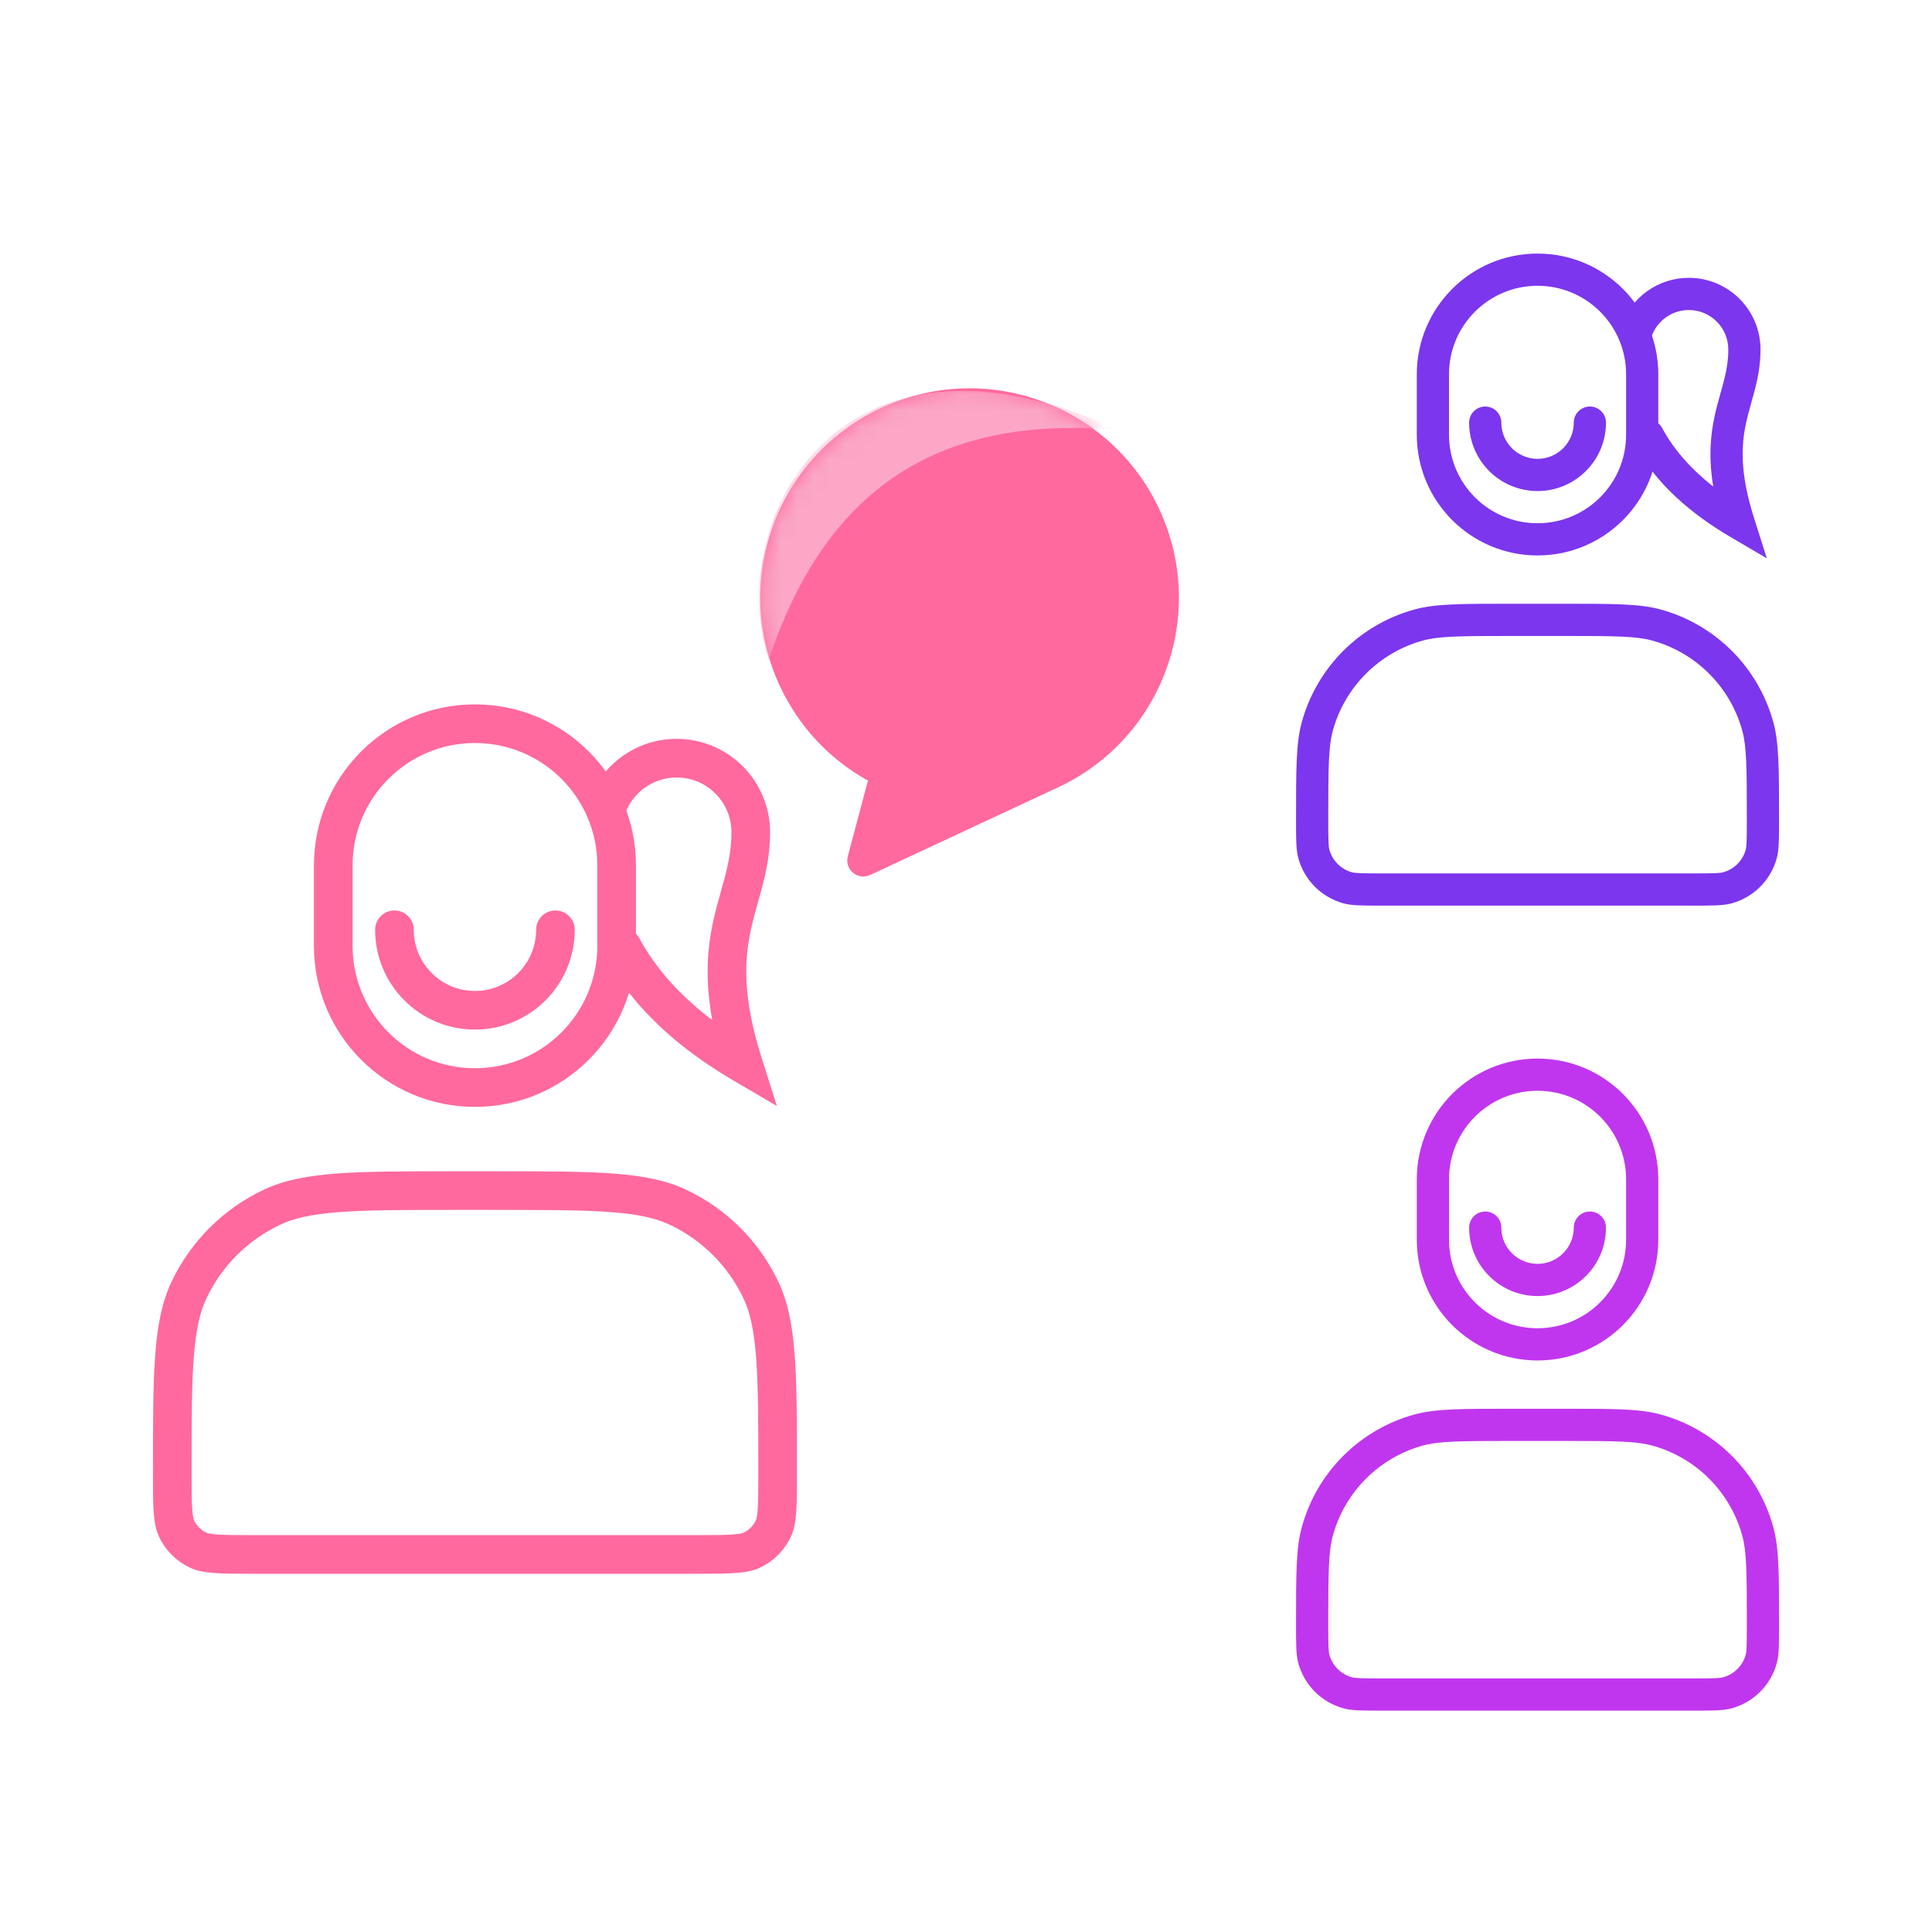 <svg width="120" height="120" viewBox="0 0 120 120" fill="none" xmlns="http://www.w3.org/2000/svg">
<g filter="url(#filter0_i)">
<path fill-rule="evenodd" clip-rule="evenodd" d="M42.028 47.292C40.552 47.292 39.292 48.233 38.822 49.552C38.599 50.176 37.913 50.502 37.289 50.279C36.664 50.057 36.339 49.37 36.561 48.746C37.361 46.501 39.505 44.892 42.028 44.892C45.233 44.892 47.831 47.49 47.831 50.695C47.831 51.948 47.619 53.014 47.365 53.998C47.266 54.383 47.167 54.733 47.072 55.072C46.91 55.645 46.758 56.188 46.625 56.816C46.237 58.649 46.106 60.922 47.31 64.717L48.255 67.697L45.558 66.115C42.381 64.25 39.415 61.783 37.59 58.403C37.275 57.819 37.492 57.091 38.075 56.776C38.658 56.462 39.387 56.679 39.702 57.262C40.782 59.264 42.366 60.938 44.24 62.36C43.781 59.843 43.929 57.964 44.277 56.319C44.423 55.626 44.617 54.935 44.794 54.305C44.883 53.985 44.969 53.68 45.041 53.399C45.269 52.514 45.431 51.666 45.431 50.695C45.431 48.815 43.908 47.292 42.028 47.292Z" fill="#FF699E"/>
</g>
<g filter="url(#filter1_i)">
<path fill-rule="evenodd" clip-rule="evenodd" d="M30.75 74.15H28.25C25.065 74.15 22.811 74.152 21.045 74.287C19.305 74.42 18.238 74.673 17.395 75.072C15.388 76.021 13.771 77.638 12.822 79.645C12.423 80.488 12.17 81.555 12.037 83.295C11.902 85.061 11.9 87.315 11.9 90.5C11.9 91.587 11.902 92.266 11.941 92.779C11.978 93.267 12.039 93.404 12.054 93.434C12.212 93.769 12.481 94.038 12.816 94.196C12.846 94.211 12.983 94.272 13.471 94.309C13.984 94.348 14.664 94.35 15.75 94.35H43.25C44.337 94.35 45.016 94.348 45.529 94.309C46.017 94.272 46.154 94.211 46.184 94.196C46.519 94.038 46.788 93.769 46.946 93.434C46.961 93.404 47.022 93.267 47.059 92.779C47.098 92.266 47.1 91.587 47.1 90.5C47.1 87.315 47.098 85.061 46.963 83.295C46.83 81.555 46.577 80.488 46.178 79.645C45.229 77.638 43.612 76.021 41.605 75.072C40.762 74.673 39.695 74.42 37.955 74.287C36.189 74.152 33.935 74.15 30.75 74.15ZM10.652 78.619C9.5 81.055 9.5 84.204 9.5 90.5C9.5 92.599 9.5 93.648 9.884 94.46C10.28 95.297 10.953 95.97 11.79 96.366C12.602 96.75 13.651 96.75 15.75 96.75H43.25C45.349 96.75 46.398 96.75 47.21 96.366C48.047 95.97 48.72 95.297 49.116 94.46C49.5 93.648 49.5 92.599 49.5 90.5C49.5 84.204 49.5 81.055 48.348 78.619C47.161 76.11 45.14 74.089 42.631 72.902C40.195 71.75 37.047 71.75 30.75 71.75H28.25C21.953 71.75 18.805 71.75 16.369 72.902C13.86 74.089 11.839 76.11 10.652 78.619Z" fill="#FF699E"/>
</g>
<g filter="url(#filter2_i)">
<path fill-rule="evenodd" clip-rule="evenodd" d="M37.1 57.75V52.75C37.1 48.553 33.697 45.15 29.5 45.15C25.303 45.15 21.9 48.553 21.9 52.75V57.75C21.9 61.947 25.303 65.35 29.5 65.35C33.697 65.35 37.1 61.947 37.1 57.75ZM29.5 42.75C23.977 42.75 19.5 47.227 19.5 52.75V57.75C19.5 63.273 23.977 67.75 29.5 67.75C35.023 67.75 39.5 63.273 39.5 57.75V52.75C39.5 47.227 35.023 42.75 29.5 42.75Z" fill="#FF699E"/>
</g>
<g filter="url(#filter3_i)">
<path fill-rule="evenodd" clip-rule="evenodd" d="M24.5 55.55C25.163 55.55 25.7 56.087 25.7 56.75C25.7 58.849 27.401 60.55 29.5 60.55C31.599 60.55 33.3 58.849 33.3 56.75C33.3 56.087 33.837 55.55 34.5 55.55C35.163 55.55 35.7 56.087 35.7 56.75C35.7 60.174 32.924 62.95 29.5 62.95C26.076 62.95 23.3 60.174 23.3 56.75C23.3 56.087 23.837 55.55 24.5 55.55Z" fill="#FF699E"/>
</g>
<g filter="url(#filter4_i)">
<path fill-rule="evenodd" clip-rule="evenodd" d="M97.107 38.5H93.893C90.606 38.5 89.363 38.518 88.393 38.782C85.662 39.528 83.528 41.662 82.782 44.393C82.518 45.363 82.5 46.606 82.5 49.893C82.5 51.286 82.518 51.583 82.571 51.777C82.757 52.459 83.29 52.993 83.973 53.179C84.167 53.232 84.464 53.25 85.857 53.25H105.143C106.536 53.25 106.833 53.232 107.027 53.179C107.71 52.993 108.243 52.459 108.429 51.777C108.482 51.583 108.5 51.286 108.5 49.893C108.5 46.606 108.482 45.363 108.218 44.393C107.472 41.662 105.338 39.528 102.607 38.782C101.637 38.518 100.394 38.5 97.107 38.5ZM80.853 43.867C80.5 45.16 80.5 46.737 80.5 49.893C80.5 51.155 80.5 51.786 80.641 52.303C81.014 53.669 82.081 54.736 83.447 55.109C83.964 55.25 84.595 55.25 85.857 55.25H105.143C106.405 55.25 107.036 55.25 107.553 55.109C108.919 54.736 109.986 53.669 110.359 52.303C110.5 51.786 110.5 51.155 110.5 49.893C110.5 46.737 110.5 45.16 110.147 43.867C109.215 40.452 106.548 37.785 103.133 36.853C101.84 36.5 100.263 36.5 97.107 36.5H93.893C90.737 36.5 89.16 36.5 87.867 36.853C84.452 37.785 81.785 40.452 80.853 43.867Z" fill="#7C36EE"/>
</g>
<g filter="url(#filter5_i)">
<path fill-rule="evenodd" clip-rule="evenodd" d="M104.896 18.256C103.833 18.256 102.925 18.934 102.586 19.885C102.4 20.405 101.828 20.677 101.308 20.491C100.788 20.306 100.516 19.733 100.702 19.213C101.316 17.491 102.96 16.256 104.896 16.256C107.355 16.256 109.348 18.25 109.348 20.708C109.348 21.66 109.187 22.469 108.996 23.211C108.92 23.504 108.846 23.768 108.774 24.023C108.654 24.451 108.541 24.852 108.442 25.32C108.155 26.677 108.055 28.365 108.953 31.195L109.74 33.678L107.493 32.36C105.101 30.956 102.86 29.094 101.479 26.537C101.217 26.051 101.398 25.444 101.884 25.182C102.37 24.919 102.977 25.101 103.239 25.587C104.002 27 105.105 28.195 106.412 29.221C106.12 27.447 106.233 26.097 106.485 24.906C106.595 24.384 106.742 23.859 106.875 23.384C106.942 23.145 107.006 22.919 107.059 22.712C107.229 22.052 107.348 21.425 107.348 20.708C107.348 19.354 106.251 18.256 104.896 18.256Z" fill="#7C36EE"/>
</g>
<g filter="url(#filter6_i)">
<path fill-rule="evenodd" clip-rule="evenodd" d="M101 26V22.25C101 19.212 98.538 16.75 95.5 16.75C92.462 16.75 90 19.212 90 22.25V26C90 29.038 92.462 31.5 95.5 31.5C98.538 31.5 101 29.038 101 26ZM95.5 14.75C91.358 14.75 88 18.108 88 22.25V26C88 30.142 91.358 33.5 95.5 33.5C99.642 33.5 103 30.142 103 26V22.25C103 18.108 99.642 14.75 95.5 14.75Z" fill="#7C36EE"/>
</g>
<g filter="url(#filter7_i)">
<path fill-rule="evenodd" clip-rule="evenodd" d="M92.25 24.25C92.802 24.25 93.25 24.698 93.25 25.25C93.25 26.493 94.257 27.5 95.5 27.5C96.743 27.5 97.75 26.493 97.75 25.25C97.75 24.698 98.198 24.25 98.75 24.25C99.302 24.25 99.75 24.698 99.75 25.25C99.75 27.597 97.847 29.5 95.5 29.5C93.153 29.5 91.25 27.597 91.25 25.25C91.25 24.698 91.698 24.25 92.25 24.25Z" fill="#7C36EE"/>
</g>
<g filter="url(#filter8_i)">
<path fill-rule="evenodd" clip-rule="evenodd" d="M97.107 88.5H93.893C90.606 88.5 89.363 88.518 88.393 88.782C85.662 89.528 83.528 91.662 82.782 94.394C82.518 95.363 82.5 96.606 82.5 99.893C82.5 101.286 82.518 101.583 82.571 101.777C82.757 102.46 83.29 102.993 83.973 103.18C84.167 103.232 84.464 103.25 85.857 103.25H105.143C106.536 103.25 106.833 103.232 107.027 103.18C107.71 102.993 108.243 102.46 108.429 101.777C108.482 101.583 108.5 101.286 108.5 99.893C108.5 96.606 108.482 95.363 108.218 94.394C107.472 91.662 105.338 89.528 102.607 88.782C101.637 88.518 100.394 88.5 97.107 88.5ZM80.853 93.867C80.5 95.16 80.5 96.737 80.5 99.893C80.5 101.155 80.5 101.786 80.641 102.303C81.014 103.669 82.081 104.736 83.447 105.109C83.964 105.25 84.595 105.25 85.857 105.25H105.143C106.405 105.25 107.036 105.25 107.553 105.109C108.919 104.736 109.986 103.669 110.359 102.303C110.5 101.786 110.5 101.155 110.5 99.893C110.5 96.737 110.5 95.16 110.147 93.867C109.215 90.452 106.548 87.785 103.133 86.853C101.84 86.5 100.263 86.5 97.107 86.5H93.893C90.737 86.5 89.16 86.5 87.867 86.853C84.452 87.785 81.785 90.452 80.853 93.867Z" fill="#C036EE"/>
</g>
<g filter="url(#filter9_i)">
<path fill-rule="evenodd" clip-rule="evenodd" d="M101 76V72.25C101 69.212 98.538 66.75 95.5 66.75C92.462 66.75 90 69.212 90 72.25V76C90 79.038 92.462 81.5 95.5 81.5C98.538 81.5 101 79.038 101 76ZM95.5 64.75C91.358 64.75 88 68.108 88 72.25V76C88 80.142 91.358 83.5 95.5 83.5C99.642 83.5 103 80.142 103 76V72.25C103 68.108 99.642 64.75 95.5 64.75Z" fill="#C036EE"/>
</g>
<g filter="url(#filter10_i)">
<path fill-rule="evenodd" clip-rule="evenodd" d="M92.25 74.25C92.802 74.25 93.25 74.698 93.25 75.25C93.25 76.493 94.257 77.5 95.5 77.5C96.743 77.5 97.75 76.493 97.75 75.25C97.75 74.698 98.198 74.25 98.75 74.25C99.302 74.25 99.75 74.698 99.75 75.25C99.75 77.597 97.847 79.5 95.5 79.5C93.153 79.5 91.25 77.597 91.25 75.25C91.25 74.698 91.698 74.25 92.25 74.25Z" fill="#C036EE"/>
</g>
<path d="M72.006 31.628C75.04 38.135 72.225 45.87 65.718 48.904C64.253 49.587 57.442 52.763 54.045 54.347C53.276 54.706 52.441 54.002 52.659 53.182L53.909 48.486C51.593 47.202 49.647 45.2 48.442 42.616C45.408 36.109 48.223 28.374 54.73 25.34C61.237 22.305 68.972 25.121 72.006 31.628Z" fill="#FF699E"/>
<mask id="mask0" mask-type="alpha" maskUnits="userSpaceOnUse" x="47" y="24" width="27" height="31">
<path d="M72.006 31.628C75.04 38.135 72.225 45.869 65.718 48.904C64.253 49.587 57.442 52.763 54.045 54.347C53.276 54.706 52.44 54.002 52.659 53.182L53.909 48.486C51.593 47.201 49.647 45.2 48.442 42.616C45.408 36.109 48.223 28.374 54.73 25.34C61.237 22.305 68.972 25.121 72.006 31.628Z" fill="#FF699E"/>
</mask>
<g mask="url(#mask0)">
<g filter="url(#filter11_f)">
<path d="M69.45 26.696C52.13 18.727 44.939 32.298 47.74 41.002C51.842 28.597 60.266 25.937 69.45 26.696Z" fill="#FBA7C5"/>
</g>
</g>
<defs>
<filter id="filter0_i" x="36.491" y="44.892" width="11.763" height="23.805" filterUnits="userSpaceOnUse" color-interpolation-filters="sRGB">
<feFlood flood-opacity="0" result="BackgroundImageFix"/>
<feBlend mode="normal" in="SourceGraphic" in2="BackgroundImageFix" result="shape"/>
<feColorMatrix in="SourceAlpha" type="matrix" values="0 0 0 0 0 0 0 0 0 0 0 0 0 0 0 0 0 0 127 0" result="hardAlpha"/>
<feOffset dy="1"/>
<feGaussianBlur stdDeviation="0.5"/>
<feComposite in2="hardAlpha" operator="arithmetic" k2="-1" k3="1"/>
<feColorMatrix type="matrix" values="0 0 0 0 1 0 0 0 0 0.571 0 0 0 0 0.722 0 0 0 1 0"/>
<feBlend mode="normal" in2="shape" result="effect1_innerShadow"/>
</filter>
<filter id="filter1_i" x="9.5" y="71.75" width="40" height="26" filterUnits="userSpaceOnUse" color-interpolation-filters="sRGB">
<feFlood flood-opacity="0" result="BackgroundImageFix"/>
<feBlend mode="normal" in="SourceGraphic" in2="BackgroundImageFix" result="shape"/>
<feColorMatrix in="SourceAlpha" type="matrix" values="0 0 0 0 0 0 0 0 0 0 0 0 0 0 0 0 0 0 127 0" result="hardAlpha"/>
<feOffset dy="1"/>
<feGaussianBlur stdDeviation="0.5"/>
<feComposite in2="hardAlpha" operator="arithmetic" k2="-1" k3="1"/>
<feColorMatrix type="matrix" values="0 0 0 0 1 0 0 0 0 0.571 0 0 0 0 0.722 0 0 0 1 0"/>
<feBlend mode="normal" in2="shape" result="effect1_innerShadow"/>
</filter>
<filter id="filter2_i" x="19.5" y="42.75" width="20" height="26" filterUnits="userSpaceOnUse" color-interpolation-filters="sRGB">
<feFlood flood-opacity="0" result="BackgroundImageFix"/>
<feBlend mode="normal" in="SourceGraphic" in2="BackgroundImageFix" result="shape"/>
<feColorMatrix in="SourceAlpha" type="matrix" values="0 0 0 0 0 0 0 0 0 0 0 0 0 0 0 0 0 0 127 0" result="hardAlpha"/>
<feOffset dy="1"/>
<feGaussianBlur stdDeviation="0.5"/>
<feComposite in2="hardAlpha" operator="arithmetic" k2="-1" k3="1"/>
<feColorMatrix type="matrix" values="0 0 0 0 1 0 0 0 0 0.571 0 0 0 0 0.722 0 0 0 1 0"/>
<feBlend mode="normal" in2="shape" result="effect1_innerShadow"/>
</filter>
<filter id="filter3_i" x="23.3" y="55.55" width="12.4" height="8.4" filterUnits="userSpaceOnUse" color-interpolation-filters="sRGB">
<feFlood flood-opacity="0" result="BackgroundImageFix"/>
<feBlend mode="normal" in="SourceGraphic" in2="BackgroundImageFix" result="shape"/>
<feColorMatrix in="SourceAlpha" type="matrix" values="0 0 0 0 0 0 0 0 0 0 0 0 0 0 0 0 0 0 127 0" result="hardAlpha"/>
<feOffset dy="1"/>
<feGaussianBlur stdDeviation="0.5"/>
<feComposite in2="hardAlpha" operator="arithmetic" k2="-1" k3="1"/>
<feColorMatrix type="matrix" values="0 0 0 0 1 0 0 0 0 0.571 0 0 0 0 0.722 0 0 0 1 0"/>
<feBlend mode="normal" in2="shape" result="effect1_innerShadow"/>
</filter>
<filter id="filter4_i" x="80.5" y="36.5" width="30" height="19.75" filterUnits="userSpaceOnUse" color-interpolation-filters="sRGB">
<feFlood flood-opacity="0" result="BackgroundImageFix"/>
<feBlend mode="normal" in="SourceGraphic" in2="BackgroundImageFix" result="shape"/>
<feColorMatrix in="SourceAlpha" type="matrix" values="0 0 0 0 0 0 0 0 0 0 0 0 0 0 0 0 0 0 127 0" result="hardAlpha"/>
<feOffset dy="1"/>
<feGaussianBlur stdDeviation="0.5"/>
<feComposite in2="hardAlpha" operator="arithmetic" k2="-1" k3="1"/>
<feColorMatrix type="matrix" values="0 0 0 0 0.626 0 0 0 0 0.396 0 0 0 0 1 0 0 0 1 0"/>
<feBlend mode="normal" in2="shape" result="effect1_innerShadow"/>
</filter>
<filter id="filter5_i" x="100.643" y="16.256" width="9.096" height="18.422" filterUnits="userSpaceOnUse" color-interpolation-filters="sRGB">
<feFlood flood-opacity="0" result="BackgroundImageFix"/>
<feBlend mode="normal" in="SourceGraphic" in2="BackgroundImageFix" result="shape"/>
<feColorMatrix in="SourceAlpha" type="matrix" values="0 0 0 0 0 0 0 0 0 0 0 0 0 0 0 0 0 0 127 0" result="hardAlpha"/>
<feOffset dy="1"/>
<feGaussianBlur stdDeviation="0.5"/>
<feComposite in2="hardAlpha" operator="arithmetic" k2="-1" k3="1"/>
<feColorMatrix type="matrix" values="0 0 0 0 0.626 0 0 0 0 0.396 0 0 0 0 1 0 0 0 1 0"/>
<feBlend mode="normal" in2="shape" result="effect1_innerShadow"/>
</filter>
<filter id="filter6_i" x="88" y="14.75" width="15" height="19.75" filterUnits="userSpaceOnUse" color-interpolation-filters="sRGB">
<feFlood flood-opacity="0" result="BackgroundImageFix"/>
<feBlend mode="normal" in="SourceGraphic" in2="BackgroundImageFix" result="shape"/>
<feColorMatrix in="SourceAlpha" type="matrix" values="0 0 0 0 0 0 0 0 0 0 0 0 0 0 0 0 0 0 127 0" result="hardAlpha"/>
<feOffset dy="1"/>
<feGaussianBlur stdDeviation="0.5"/>
<feComposite in2="hardAlpha" operator="arithmetic" k2="-1" k3="1"/>
<feColorMatrix type="matrix" values="0 0 0 0 0.626 0 0 0 0 0.396 0 0 0 0 1 0 0 0 1 0"/>
<feBlend mode="normal" in2="shape" result="effect1_innerShadow"/>
</filter>
<filter id="filter7_i" x="91.25" y="24.25" width="8.5" height="6.25" filterUnits="userSpaceOnUse" color-interpolation-filters="sRGB">
<feFlood flood-opacity="0" result="BackgroundImageFix"/>
<feBlend mode="normal" in="SourceGraphic" in2="BackgroundImageFix" result="shape"/>
<feColorMatrix in="SourceAlpha" type="matrix" values="0 0 0 0 0 0 0 0 0 0 0 0 0 0 0 0 0 0 127 0" result="hardAlpha"/>
<feOffset dy="1"/>
<feGaussianBlur stdDeviation="0.5"/>
<feComposite in2="hardAlpha" operator="arithmetic" k2="-1" k3="1"/>
<feColorMatrix type="matrix" values="0 0 0 0 0.626 0 0 0 0 0.396 0 0 0 0 1 0 0 0 1 0"/>
<feBlend mode="normal" in2="shape" result="effect1_innerShadow"/>
</filter>
<filter id="filter8_i" x="80.5" y="86.5" width="30" height="19.75" filterUnits="userSpaceOnUse" color-interpolation-filters="sRGB">
<feFlood flood-opacity="0" result="BackgroundImageFix"/>
<feBlend mode="normal" in="SourceGraphic" in2="BackgroundImageFix" result="shape"/>
<feColorMatrix in="SourceAlpha" type="matrix" values="0 0 0 0 0 0 0 0 0 0 0 0 0 0 0 0 0 0 127 0" result="hardAlpha"/>
<feOffset dy="1"/>
<feGaussianBlur stdDeviation="0.5"/>
<feComposite in2="hardAlpha" operator="arithmetic" k2="-1" k3="1"/>
<feColorMatrix type="matrix" values="0 0 0 0 0.681 0 0 0 0 0.421 0 0 0 0 1 0 0 0 1 0"/>
<feBlend mode="normal" in2="shape" result="effect1_innerShadow"/>
</filter>
<filter id="filter9_i" x="88" y="64.75" width="15" height="19.75" filterUnits="userSpaceOnUse" color-interpolation-filters="sRGB">
<feFlood flood-opacity="0" result="BackgroundImageFix"/>
<feBlend mode="normal" in="SourceGraphic" in2="BackgroundImageFix" result="shape"/>
<feColorMatrix in="SourceAlpha" type="matrix" values="0 0 0 0 0 0 0 0 0 0 0 0 0 0 0 0 0 0 127 0" result="hardAlpha"/>
<feOffset dy="1"/>
<feGaussianBlur stdDeviation="0.5"/>
<feComposite in2="hardAlpha" operator="arithmetic" k2="-1" k3="1"/>
<feColorMatrix type="matrix" values="0 0 0 0 0.681 0 0 0 0 0.421 0 0 0 0 1 0 0 0 1 0"/>
<feBlend mode="normal" in2="shape" result="effect1_innerShadow"/>
</filter>
<filter id="filter10_i" x="91.25" y="74.25" width="8.5" height="6.25" filterUnits="userSpaceOnUse" color-interpolation-filters="sRGB">
<feFlood flood-opacity="0" result="BackgroundImageFix"/>
<feBlend mode="normal" in="SourceGraphic" in2="BackgroundImageFix" result="shape"/>
<feColorMatrix in="SourceAlpha" type="matrix" values="0 0 0 0 0 0 0 0 0 0 0 0 0 0 0 0 0 0 127 0" result="hardAlpha"/>
<feOffset dy="1"/>
<feGaussianBlur stdDeviation="0.5"/>
<feComposite in2="hardAlpha" operator="arithmetic" k2="-1" k3="1"/>
<feColorMatrix type="matrix" values="0 0 0 0 0.681 0 0 0 0 0.421 0 0 0 0 1 0 0 0 1 0"/>
<feBlend mode="normal" in2="shape" result="effect1_innerShadow"/>
</filter>
<filter id="filter11_f" x="43.152" y="20.28" width="30.298" height="24.722" filterUnits="userSpaceOnUse" color-interpolation-filters="sRGB">
<feFlood flood-opacity="0" result="BackgroundImageFix"/>
<feBlend mode="normal" in="SourceGraphic" in2="BackgroundImageFix" result="shape"/>
<feGaussianBlur stdDeviation="2" result="effect1_foregroundBlur"/>
</filter>
</defs>
</svg>

